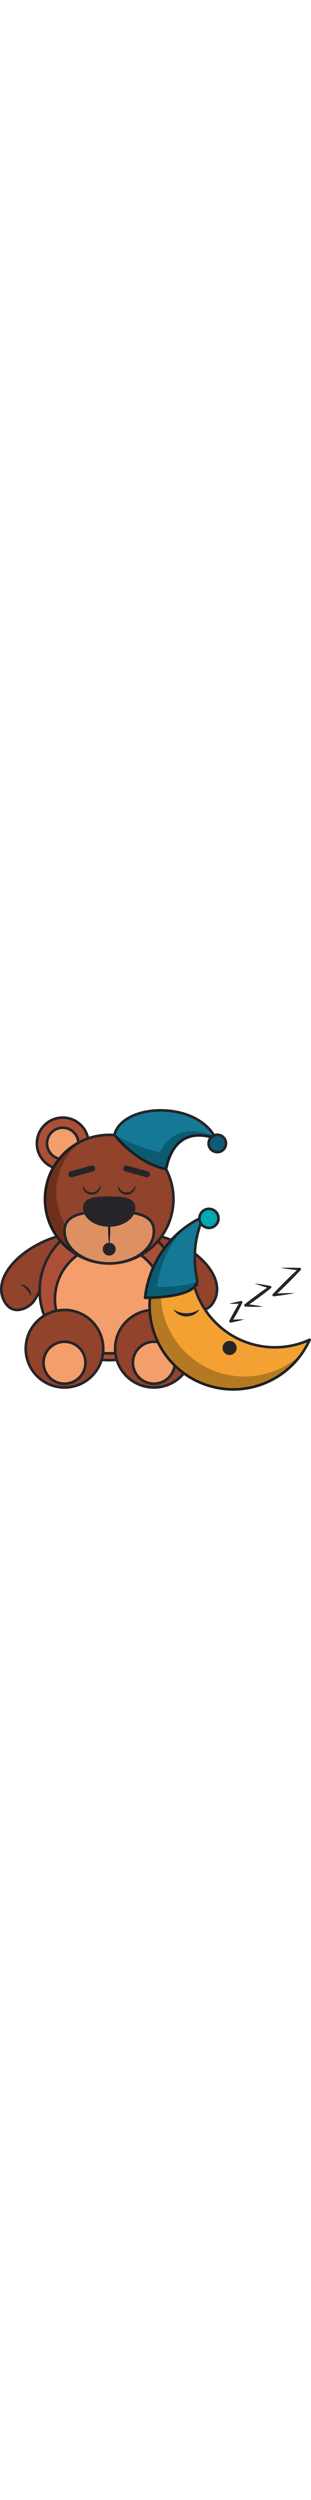 <svg xmlns="http://www.w3.org/2000/svg" xmlns:xlink="http://www.w3.org/1999/xlink" viewBox="0 0 1774 1607" width="200" fill-rule="evenodd" stroke-linejoin="round" stroke-miterlimit="2" xmlns:v="https://vecta.io/nano"><style><![CDATA[.B{fill:#252529}.C{fill:#91432c}.D{fill:#f49e6c}.E{fill:#19181d}.F{fill:#157996}]]></style><g fill-rule="nonzero"><path d="M1049.61 1091.3c23.69 38.96 135.39 108.31 181.46-18.97 54.72-170.42-221.47-364.306-436.049-364.306-17.54 0-34.807 1.238-51.771 3.421v63.215c172.97 18.65 217.38 170.15 306.36 316.64z" class="C"/><path d="M1049.61 1091.3l-6.39 3.89c3.85 6.32 9.4 12.88 16.28 19.38 10.31 9.72 23.63 19.21 38.68 26.38 7.52 3.58 15.48 6.58 23.72 8.69s16.76 3.34 25.38 3.34c8.69 0 17.49-1.25 26.11-4.1 12.94-4.26 25.4-12.14 36.4-24.28 11.02-12.13 20.61-28.45 28.32-49.73l.08-.25c5.02-15.61 7.39-31.44 7.39-47.26 0-20.7-4.06-41.37-11.46-61.59-12.97-35.41-36.12-69.54-66.12-100.92-45.02-47.06-105.5-88-171.08-117.32-65.59-29.294-136.28-46.974-201.899-46.99-17.892 0-35.48 1.263-52.727 3.482-3.74.481-6.528 3.651-6.528 7.423v63.215c0 3.82 2.887 7.04 6.682 7.44 42.206 4.57 76.17 17.12 105.092 35.61 21.69 13.88 40.56 31.14 57.74 51.06 25.78 29.86 47.72 65.69 69.45 104.47 21.75 38.77 43.29 80.46 68.49 121.94v.01l6.39-3.89 6.4-3.89c-22.09-36.37-41.5-73.2-60.93-108.38-14.57-26.39-29.16-51.85-44.94-75.49-11.83-17.72-24.35-34.42-38.05-49.69-20.55-22.9-43.81-42.59-71.35-57.52-27.542-14.94-59.328-25.08-96.688-29.11l-.802 7.44h7.483v-63.215h-7.483l.955 7.422c16.682-2.146 33.628-3.359 50.816-3.359 47.939-.007 99.349 9.908 149.409 27.292 37.54 13.04 74.31 30.26 108.31 50.57 50.99 30.46 95.71 67.88 127.45 108.27 15.88 20.19 28.51 41.11 37.14 62.22 8.64 21.12 13.28 42.42 13.28 63.5 0 14.33-2.14 28.57-6.67 42.68l7.13 2.29-7.04-2.55c-4.78 13.23-10.26 24.11-16.16 32.96-8.87 13.28-18.66 21.98-28.83 27.47-10.19 5.48-20.86 7.79-31.76 7.8-9.6.01-19.35-1.83-28.8-4.97-14.17-4.7-27.62-12.36-38.61-20.79-5.49-4.21-10.37-8.61-14.42-12.87-4.06-4.26-7.27-8.4-9.44-11.97l-6.4 3.89z" class="B"/><path d="M195.951 1091.3c-23.678 38.96-135.366 108.31-181.436-18.97-54.743-170.42 221.465-364.306 436.03-364.306 17.549 0 34.816 1.238 51.771 3.421v63.215c-172.959 18.65-217.372 170.15-306.365 316.64z" class="C"/><path d="M195.951 1091.3l-6.395-3.89c-2.888 4.77-7.645 10.52-13.751 16.27-9.16 8.64-21.349 17.34-34.844 23.76-6.747 3.21-13.819 5.87-20.998 7.71s-14.464 2.86-21.66 2.86c-7.265 0-14.438-1.04-21.42-3.34-5.238-1.73-10.376-4.18-15.391-7.48-7.517-4.95-14.776-11.83-21.542-21.23-6.761-9.39-13.012-21.3-18.398-36.18l-7.037 2.55 7.125-2.29a138.82 138.82 0 0 1-6.673-42.69c0-18.74 3.668-37.65 10.549-56.45 12.03-32.9 33.959-65.48 62.882-95.71 43.366-45.37 102.397-85.42 166.368-114 63.963-28.592 132.864-45.698 195.779-45.682 17.197 0 34.143 1.213 50.815 3.359l.956-7.422h-7.484v63.215h7.484l-.802-7.44c-44.276 4.76-80.725 18.14-111.553 37.88-23.127 14.8-43.082 33.12-61.004 53.89-26.886 31.17-49.254 67.85-71.173 106.93-21.912 39.08-43.37 80.58-68.229 121.49h.001l6.395 3.89 6.396 3.88c22.4-36.87 41.912-73.91 61.246-108.92 14.498-26.25 28.894-51.36 44.284-74.4 11.542-17.29 23.64-33.41 36.744-48.01 19.661-21.91 41.552-40.38 67.346-54.37 25.799-13.98 55.542-23.53 91.151-27.38 3.795-.4 6.681-3.62 6.681-7.44v-63.215c0-3.772-2.787-6.941-6.528-7.423-17.237-2.219-34.825-3.482-52.726-3.482-49.992.007-102.926 10.285-154.308 28.121-38.536 13.381-76.201 31.019-111.074 51.859-52.306 31.26-98.349 69.66-131.541 111.86-16.591 21.1-29.968 43.17-39.23 65.81C5.135 980.82 0 1004.05 0 1027.35c-.001 15.82 2.374 31.66 7.39 47.27l.088.25c5.136 14.19 11.11 26.16 17.788 36.17 10.005 15.02 21.656 25.61 34.182 32.35 12.52 6.75 25.819 9.6 38.855 9.59 11.494 0 22.805-2.17 33.515-5.73 16.067-5.35 30.813-13.79 42.987-23.12 6.086-4.66 11.528-9.56 16.169-14.44 4.641-4.89 8.483-9.76 11.372-14.5l.001-.01-6.396-3.88z" class="B"/><path d="M1019.33 1035.38c0 219.01-177.54 396.55-396.537 396.55-219.009 0-396.547-177.54-396.547-396.55 0-218.99 177.538-396.529 396.547-396.529 218.997 0 396.537 177.539 396.537 396.529z" fill="#ab5037"/><path d="M1026.81 1035.38h-14.96c-.01 107.46-43.54 204.68-113.96 275.11-70.42 70.42-167.64 113.96-275.097 113.96s-204.68-43.54-275.111-113.96c-70.417-70.43-113.949-167.65-113.953-275.11.004-107.45 43.536-204.67 113.953-275.1 70.431-70.411 167.649-113.942 275.111-113.946 107.457.004 204.677 43.535 275.097 113.946 70.42 70.43 113.95 167.65 113.96 275.1h14.96c.01-111.54-45.23-212.59-118.33-285.68-73.09-73.099-174.144-118.337-285.687-118.333-111.547-.004-212.602 45.234-285.693 118.333-73.104 73.09-118.341 174.14-118.338 285.68-.003 111.55 45.234 212.6 118.338 285.7 73.091 73.1 174.145 118.34 285.693 118.34s212.597-45.24 285.687-118.34c73.1-73.1 118.34-174.15 118.33-285.7z" class="B"/><path d="M932.059 1083.84c0 170.81-138.462 309.25-309.267 309.25-170.814 0-309.278-138.44-309.278-309.25 0-170.82 138.464-309.27 309.278-309.27 170.805 0 309.267 138.45 309.267 309.27z" class="D"/><path d="M939.539 1083.84h-14.96c-.01 83.36-33.77 158.76-88.39 213.39-54.638 54.62-130.037 88.38-213.397 88.38s-158.767-33.76-213.403-88.38c-54.626-54.63-88.388-130.03-88.392-213.39.003-83.37 33.766-158.77 88.392-213.4 54.637-54.63 130.038-88.39 213.403-88.39s158.759 33.76 213.397 88.39c54.62 54.63 88.38 130.03 88.39 213.4h14.96c.01-87.45-35.46-166.69-92.77-223.99-57.296-57.3-136.532-92.77-223.977-92.77-87.45 0-166.688 35.47-223.986 92.77-57.312 57.3-92.78 136.54-92.776 223.99-.004 87.45 35.464 166.68 92.776 223.97 57.298 57.31 136.536 92.77 223.986 92.77 87.445 0 166.68-35.46 223.977-92.77 57.31-57.29 92.78-136.52 92.77-223.97z" class="B"/><path d="M505.103 196.077c0 81.402-65.978 147.389-147.371 147.389-81.382 0-147.36-65.987-147.36-147.389 0-81.383 65.978-147.351 147.36-147.351 81.393 0 147.371 65.968 147.371 147.351z" fill="#ab5037"/><path d="M512.586 196.077h-14.967c-.001 19.338-3.914 37.722-10.989 54.456-10.612 25.098-28.36 46.475-50.69 61.561s-49.209 23.886-78.208 23.889c-19.333-.001-37.712-3.915-54.442-10.991-25.092-10.614-46.465-28.363-61.549-50.697s-23.883-49.216-23.886-78.218c.002-19.334 3.915-37.712 10.99-54.442 10.611-25.091 28.358-46.462 50.686-61.544 22.334-15.082 49.206-23.879 78.201-23.882 19.336.001 37.718 3.914 54.45 10.988 25.094 10.611 46.468 28.356 61.552 50.682 15.084 22.332 23.882 49.203 23.885 78.198h14.967c.001-21.359-4.333-41.745-12.172-60.273-11.759-27.796-31.385-51.422-56.095-68.115s-54.54-26.45-86.587-26.447c-21.358-.001-41.744 4.333-60.273 12.17-27.797 11.758-51.425 31.38-68.121 56.088s-26.452 54.534-26.45 86.577c0 21.362 4.333 41.753 12.172 60.285 11.759 27.803 31.383 51.436 56.093 68.133 24.704 16.699 54.536 26.458 86.579 26.455 21.361.001 41.749-4.334 60.28-12.174 27.8-11.761 51.429-31.389 68.124-56.103s26.453-54.547 26.45-86.596z" class="B"/><path d="M447.203 196.077c0 49.431-40.058 89.47-89.471 89.47-49.402 0-89.46-40.039-89.46-89.47 0-49.384 40.058-89.451 89.46-89.451 49.413 0 89.471 40.067 89.471 89.451z" class="D"/><path d="M454.686 196.077h-14.967c-.001 11.345-2.294 22.113-6.44 31.918-6.217 14.705-16.623 27.236-29.712 36.076s-28.828 13.99-45.835 13.993c-11.338-.001-22.101-2.294-31.905-6.438-14.701-6.215-27.233-16.618-36.075-29.707s-13.994-28.829-13.997-45.842c.001-11.333 2.294-22.093 6.44-31.895 6.217-14.699 16.623-27.232 29.711-36.074s28.825-13.996 45.826-13.999c11.34.001 22.106 2.295 31.91 6.441 14.704 6.218 27.238 16.625 36.08 29.712 8.841 13.092 13.994 28.821 13.997 45.815h14.967c.001-13.36-2.713-26.126-7.622-37.726-7.366-17.404-19.649-32.192-35.119-42.645-15.464-10.453-34.158-16.567-54.213-16.564-13.364-.001-26.133 2.714-37.735 7.624-17.407 7.365-32.194 19.649-42.646 35.117a96.5 96.5 0 0 0-16.563 54.194c-.001 13.37 2.713 26.144 7.622 37.748 7.365 17.411 19.649 32.198 35.117 42.648s34.156 16.561 54.205 16.558c13.366.001 26.137-2.712 37.741-7.62 17.408-7.362 32.198-19.643 42.651-35.113 10.453-15.464 16.566-34.161 16.562-54.221z" class="B"/><path d="M989.309 513.822c0 202.445-164.093 366.537-366.517 366.537-202.434 0-366.515-164.092-366.515-366.537 0-202.424 164.081-366.515 366.515-366.515 202.424 0 366.517 164.091 366.517 366.515z" class="C"/><path d="M996.789 513.822h-14.96c-.01 99.18-40.18 188.896-105.16 253.897-64.997 64.98-154.708 105.15-253.877 105.16-99.174-.01-188.885-40.18-253.879-105.16-64.981-65.001-105.149-154.717-105.153-253.897.004-99.169 40.171-188.88 105.153-253.875 64.994-64.983 154.704-105.153 253.879-105.156 99.169.003 188.88 40.173 253.877 105.156 64.98 64.996 105.15 154.706 105.16 253.875h14.96c.01-103.254-41.87-196.802-109.54-264.458-67.655-67.668-161.202-109.544-264.457-109.541-103.26-.003-196.807 41.873-264.462 109.541-67.668 67.657-109.541 161.203-109.537 264.458-.004 103.265 41.869 196.817 109.537 264.477 67.655 67.67 161.202 109.55 264.462 109.54 103.255.01 196.802-41.87 264.457-109.54 67.67-67.66 109.55-161.211 109.54-264.477z" class="B"/><path d="M622.792 872.879c-99.174-.01-188.885-40.18-253.879-105.16-64.981-65.001-105.149-154.717-105.153-253.897.004-99.169 40.171-188.88 105.153-253.875 19.827-19.823 41.953-37.337 65.946-52.106-70.071 66.73-113.784 160.889-113.784 265.3 0 202.444 164.091 366.528 366.516 366.528 45.214 0 88.501-8.22 128.476-23.2-55.79 35.71-122.1 56.4-193.275 56.41z" fill="#6e301b"/><path d="M622.792 880.359c-202.434 0-366.515-164.092-366.515-366.537 0-144.671 83.847-269.726 205.581-329.312-9.374 7.34-18.388 15.131-26.999 23.331-23.993 14.769-46.119 32.283-65.946 52.106-64.982 64.995-105.149 154.706-105.153 253.875.004 99.18 40.172 188.896 105.153 253.897 64.994 64.98 154.705 105.15 253.879 105.16 71.175-.01 137.485-20.7 193.275-56.41 11.072-4.15 21.902-8.83 32.442-13.99-62.23 48.74-140.563 77.88-225.717 77.88z" class="E"/><path d="M877.769 697.1c0 101.189-114.155 183.259-254.977 183.259-140.832 0-254.994-82.07-254.994-183.259 0-101.203 114.162-112.632 254.994-112.632 140.822 0 254.977 11.429 254.977 112.632z" fill="#dd9062"/><g class="B"><path d="M885.249 697.1h-14.97c0 23.881-6.701 46.619-19 67.529-9.22 15.67-21.6 30.29-36.65 43.39-22.564 19.66-51.117 35.9-83.743 47.19-32.623 11.3-69.306 17.67-108.094 17.67-34.481 0-67.298-5.03-97.079-14.08-44.679-13.58-82.49-36.24-108.914-64.37-13.219-14.06-23.599-29.48-30.669-45.81-7.07-16.345-10.846-33.603-10.848-51.519.001-11.95 1.681-22.357 4.782-31.489 2.718-7.992 6.521-15.024 11.356-21.326 4.233-5.51 9.267-10.463 15.1-14.935 10.198-7.824 22.87-14.165 37.698-19.204 22.232-7.568 49.259-12.17 79.525-14.817 30.268-2.655 63.772-3.379 99.049-3.378 35.103-.001 68.45.716 98.601 3.339 22.611 1.965 43.421 5.006 61.786 9.565 13.774 3.416 26.166 7.685 36.924 12.937 8.076 3.937 15.216 8.423 21.396 13.504 9.26 7.633 16.35 16.557 21.23 27.295 4.87 10.741 7.55 23.381 7.55 38.509h14.97c0-13.35-1.89-25.439-5.58-36.303-3.22-9.504-7.831-18.054-13.65-25.627-5.09-6.629-11.1-12.509-17.86-17.698-11.86-9.083-26.018-16.063-41.987-21.496-23.963-8.14-52.046-12.834-83.031-15.557-30.982-2.715-64.868-3.434-100.349-3.435-35.311.001-69.043.713-99.904 3.395-23.148 2.015-44.684 5.134-64.099 9.949-14.56 3.614-27.934 8.182-39.886 14.012-8.963 4.373-17.127 9.461-24.344 15.399-10.824 8.894-19.496 19.75-25.35 32.667-5.865 12.914-8.899 27.801-8.894 44.694-.007 26.715 7.561 52.179 21.072 75.119 10.132 17.22 23.591 33.04 39.724 47.09 24.203 21.07 54.421 38.18 88.68 50.05 34.261 11.86 72.574 18.48 113.001 18.48 35.933 0 70.196-5.23 101.426-14.73 46.839-14.24 86.894-38.06 115.461-68.43 14.269-15.19 25.659-32.03 33.49-50.12 7.83-18.084 12.08-37.427 12.08-57.459z"/><path d="M771.897 563.908c0 59.215-66.757 107.175-149.105 107.175s-149.124-47.96-149.124-107.175c0-59.186 66.776-65.861 149.124-65.861s149.105 6.675 149.105 65.861z"/><path d="M622.792 774.569s-2.202-11.88-3.751-29.69c-1.667-17.816-2.758-41.553-2.806-65.318.038-23.747 1.11-47.493 2.786-65.306 1.559-17.822 3.771-29.69 3.771-29.69s2.212 11.868 3.771 29.69c1.676 17.813 2.748 41.559 2.787 65.306-.039 23.765-1.13 47.502-2.806 65.318-1.55 17.81-3.752 29.69-3.752 29.69z"/><path d="M659.508 798.769c0 20.29-16.438 36.75-36.716 36.75-20.287 0-36.735-16.46-36.735-36.75 0-20.28 16.448-36.71 36.735-36.71 20.278 0 36.716 16.43 36.716 36.71zm112.389-366.456l.623 6.801c.312 2.135.244 4.746-.467 7.903-.449 3.206-1.111 6.889-2.904 10.368-.799 1.783-1.462 3.781-2.524 5.652l-3.829 5.466c-2.534 3.869-6.461 6.947-10.349 10.183-4.345 2.591-8.76 5.709-14.08 6.976-5.057 2.115-10.64 2.105-16.087 2.836-6.286-.819-9.657-.546-15.757-2.739-5.768-1.334-10.055-4.482-14.421-7.054-3.898-3.245-7.815-6.314-10.358-10.202l-3.83-5.466c-1.062-1.852-1.734-3.859-2.533-5.652-1.783-3.528-2.417-7.084-2.845-10.222-.712-3.05-.809-5.759-.507-8.019.312-4.434.634-6.831.634-6.831l1.958 6.5c.39 2.046 1.384 4.365 2.719 6.918 1.169 2.592 2.543 5.408 4.696 8.107 1.744 2.923 4.297 5.505 7.016 8.146 2.485 2.816 6.188 4.638 9.345 7.025 3.664 1.745 7.434 3.664 11.108 4.444 2.855 1.5 9.442 1.432 12.775 1.919 4.17-.574 8.516-.234 12.443-1.832 4.122-.857 7.766-2.786 11.439-4.511 3.157-2.407 6.88-4.19 9.355-7.035 2.718-2.651 5.281-5.233 7.025-8.156 2.173-2.738 3.488-5.437 4.638-7.981 1.345-2.426 2.359-4.852 2.758-7.006l1.959-6.538zm-298.229 0l1.968 6.538c.39 2.154 1.413 4.58 2.758 7.006 1.15 2.544 2.455 5.243 4.638 7.981 1.744 2.923 4.307 5.505 7.025 8.156 2.475 2.845 6.198 4.628 9.355 7.035 3.683 1.725 7.318 3.654 11.45 4.511 3.907 1.598 8.272 1.258 12.443 1.832 3.322-.487 9.919-.419 12.764-1.919 3.684-.78 7.445-2.699 11.109-4.444 3.157-2.387 6.86-4.209 9.344-7.025 2.709-2.641 5.282-5.223 7.026-8.146 2.163-2.699 3.527-5.515 4.687-8.107 1.344-2.553 2.338-4.872 2.718-6.918l1.979-6.5s.301 2.397.613 6.85c.303 2.241.205 4.95-.487 8-.448 3.138-1.072 6.694-2.865 10.222-.799 1.793-1.461 3.8-2.523 5.652l-3.849 5.466c-2.514 3.888-6.451 6.957-10.339 10.202-4.365 2.572-8.643 5.72-14.431 7.054-6.1 2.193-9.471 1.92-15.746 2.739-5.457-.731-11.041-.721-16.088-2.836-5.32-1.267-9.734-4.385-14.1-6.976-3.868-3.236-7.805-6.314-10.338-10.183l-3.83-5.466c-1.052-1.852-1.715-3.869-2.533-5.652-1.774-3.479-2.446-7.162-2.894-10.368-.712-3.157-.789-5.759-.478-7.903l.624-6.801zm68.589-97.685c-2.534-9.208-12.063-14.606-21.242-12.082l-118.304 32.535c-9.208 2.524-14.636 12.034-12.082 21.242 2.523 9.189 12.024 14.597 21.232 12.093l118.303-32.545a17.31 17.31 0 0 0 12.093-21.243zm161.07 0c2.534-9.208 12.044-14.606 21.242-12.082l118.31 32.535c9.189 2.524 14.62 12.034 12.079 21.242-2.529 9.189-12.049 14.597-21.259 12.093L715.4 355.871c-9.198-2.534-14.606-12.044-12.073-21.243z"/></g><use xlink:href="#B" class="F"/><use xlink:href="#C" class="B"/><use xlink:href="#B" class="F"/><use xlink:href="#C" class="B"/><path d="M941.599 334.502c-40.17-9.453-77.37-25.318-110.73-44.038-53.064-29.775-96.373-66.78-126.337-96.313-14.983-14.765-26.633-27.658-34.515-36.832l-2.735-3.213c60.156 31.664 147.989 71.071 243.607 91.519 48.68-93.362 119.87-118.935 185.15-118.935 43.75 0 84.84 11.484 114.74 21.75 1.54 2.373 3.04 4.779 4.51 7.218-7.04-2.164-14.87-4.313-23.33-6.215-16.8-3.778-36.06-6.591-56.47-6.593-18.55.001-38.06 2.329-57.44 8.432-14.53 4.575-28.98 11.279-42.83 20.674-20.77 14.086-40.12 34.223-56.45 62.006-15.42 26.222-28.18 59.232-37.17 100.54z" fill="#0b5b72"/><path d="M947.369 343.466c-175.473-37.515-295.237-196.159-295.237-196.159.097-.38.243-.74.331-1.14l14.819 7.939 2.735 3.213c7.882 9.174 19.532 22.067 34.515 36.832 29.964 29.533 73.273 66.538 126.337 96.313 33.36 18.72 70.56 34.585 110.73 44.038 8.99-41.308 21.75-74.318 37.17-100.54 16.33-27.783 35.68-47.92 56.45-62.006 13.85-9.395 28.3-16.099 42.83-20.674 19.38-6.103 38.89-8.431 57.44-8.432 20.41.002 39.67 2.815 56.47 6.593 8.46 1.902 16.29 4.051 23.33 6.215-1.47-2.439-2.97-4.845-4.51-7.218l11.23 3.973c3.17 5.36 6.21 10.816 8.98 16.487-20.56-7.662-56.06-18.566-95.5-18.566-71.71 0-156.44 36.043-188.12 193.132z" class="E"/><path d="M1289.01 196.106c0 27.342-22.18 49.519-49.55 49.519-27.34 0-49.52-22.177-49.52-49.519 0-27.362 22.18-49.539 49.52-49.539 27.37 0 49.55 22.177 49.55 49.539z" fill="#0c5d74"/><path d="M1296.49 196.106h-14.96c-.01 5.822-1.18 11.331-3.31 16.356-3.18 7.533-8.52 13.967-15.24 18.502s-14.78 7.175-23.52 7.178a41.91 41.91 0 0 1-16.36-3.301c-7.53-3.186-13.97-8.528-18.5-15.241a41.88 41.88 0 0 1-7.18-23.494c0-5.828 1.18-11.341 3.31-16.369a42.16 42.16 0 0 1 15.24-18.51c6.71-4.535 14.76-7.174 23.49-7.177 5.83.001 11.35 1.177 16.37 3.302 7.54 3.187 13.98 8.529 18.52 15.245a41.91 41.91 0 0 1 7.18 23.509h14.96c0-7.853-1.59-15.373-4.48-22.199a57.24 57.24 0 0 0-20.66-25.082c-9.09-6.147-20.1-9.745-31.89-9.742-7.85-.001-15.37 1.596-22.19 4.485-10.24 4.334-18.93 11.554-25.07 20.651-6.15 9.091-9.75 20.103-9.74 31.887 0 7.849 1.59 15.365 4.48 22.188 4.33 10.239 11.55 18.927 20.65 25.073 9.08 6.146 20.09 9.745 31.87 9.742 7.85.001 15.38-1.596 22.2-4.483 10.25-4.333 18.94-11.552 25.09-20.646a56.69 56.69 0 0 0 9.74-31.874z" class="B"/><path d="M1098.8 1366.55c0 122.08-98.96 221.04-221.03 221.04-122.077 0-221.048-98.96-221.048-221.04 0-122.09 98.971-221.04 221.048-221.04 122.07 0 221.03 98.95 221.03 221.04z" class="C"/><path d="M1106.29 1366.55h-14.97c0 59-23.89 112.34-62.55 151.01-38.67 38.65-92.01 62.54-151 62.54-58.997 0-112.34-23.89-151.011-62.54-38.66-38.67-62.55-92.01-62.553-151.01.003-59 23.893-112.35 62.553-151.01 38.671-38.66 92.014-62.55 151.011-62.55 58.99 0 112.33 23.89 151 62.55 38.66 38.66 62.55 92.01 62.55 151.01h14.97c0-63.09-25.59-120.27-66.94-161.6-41.33-41.34-98.5-66.93-161.58-66.93s-120.262 25.59-161.595 66.93c-41.344 41.33-66.94 98.51-66.936 161.6-.004 63.08 25.592 120.26 66.936 161.59 41.333 41.34 98.513 66.93 161.595 66.93s120.25-25.59 161.58-66.93c41.35-41.33 66.94-98.51 66.94-161.59z" class="B"/><path d="M997.309 1446.39c0 66.02-53.53 119.54-119.54 119.54-66.019 0-119.543-53.52-119.543-119.54 0-66.03 53.524-119.54 119.543-119.54 66.01 0 119.54 53.51 119.54 119.54z" class="D"/><path d="M1004.79 1446.39h-14.96c-.01 15.49-3.14 30.21-8.81 43.61-8.5 20.1-22.72 37.23-40.61 49.31s-39.41 19.13-62.64 19.13c-15.49 0-30.21-3.13-43.62-8.8-20.096-8.5-37.221-22.72-49.306-40.61s-19.131-39.41-19.134-62.64c.001-15.5 3.136-30.22 8.804-43.62 8.5-20.1 22.719-37.22 40.608-49.3 17.898-12.08 39.408-19.13 62.648-19.13 15.49 0 30.21 3.13 43.61 8.8 20.1 8.5 37.23 22.71 49.31 40.6s19.13 39.41 19.14 62.65h14.96c0-17.52-3.55-34.25-9.98-49.45-9.65-22.81-25.75-42.18-46.02-55.88-20.26-13.69-44.74-21.69-71.02-21.69-17.52 0-34.25 3.55-49.45 9.98-22.801 9.65-42.181 25.74-55.877 46.01-13.696 20.26-21.703 44.74-21.7 71.03-.001 17.51 3.555 34.24 9.986 49.44 9.648 22.81 25.745 42.19 46.015 55.88 20.266 13.7 44.746 21.7 71.026 21.7 17.51 0 34.24-3.55 49.44-9.98 22.81-9.65 42.19-25.75 55.88-46.02 13.7-20.26 21.71-44.74 21.7-71.02z" class="B"/><path d="M588.843 1366.55c0 122.08-98.951 221.04-221.045 221.04-122.065 0-221.026-98.96-221.026-221.04 0-122.09 98.961-221.04 221.026-221.04 122.094 0 221.045 98.95 221.045 221.04z" class="C"/><path d="M596.327 1366.55H581.36c-.004 59-23.889 112.34-62.546 151.01-38.669 38.65-92.011 62.54-151.016 62.54-58.989 0-112.328-23.89-150.996-62.54-38.656-38.67-62.543-92.01-62.547-151.01.004-59 23.892-112.35 62.547-151.01 38.668-38.66 92.006-62.55 150.996-62.55 59.005 0 112.347 23.89 151.016 62.55 38.657 38.66 62.542 92.01 62.546 151.01h14.967c.004-63.09-25.587-120.27-66.929-161.6-41.331-41.34-98.511-66.93-161.6-66.93-63.075 0-120.25 25.59-161.579 66.93-41.341 41.33-66.935 98.51-66.931 161.6-.003 63.08 25.59 120.26 66.931 161.59 41.329 41.34 98.504 66.93 161.579 66.93 63.089 0 120.269-25.59 161.6-66.93 41.342-41.33 66.933-98.51 66.929-161.59z" class="B"/><path d="M487.349 1446.39c0 66.02-53.515 119.54-119.551 119.54-66.007 0-119.551-53.52-119.551-119.54 0-66.03 53.544-119.54 119.551-119.54 66.036 0 119.551 53.51 119.551 119.54z" class="D"/><path d="M494.832 1446.39h-14.967c-.001 15.49-3.135 30.21-8.802 43.61-8.5 20.1-22.718 37.23-40.608 49.31s-39.417 19.13-62.657 19.13c-15.489 0-30.209-3.13-43.611-8.8-20.101-8.5-37.23-22.72-49.317-40.61s-19.136-39.41-19.139-62.64c.001-15.5 3.137-30.22 8.806-43.62 8.502-20.1 22.725-37.22 40.616-49.3a111.5 111.5 0 0 1 62.645-19.13c15.497 0 30.22 3.13 43.624 8.8 20.103 8.5 37.228 22.71 49.311 40.6s19.129 39.41 19.132 62.65h14.967c.001-17.52-3.554-34.25-9.984-49.45-9.647-22.81-25.744-42.18-46.015-55.88-20.266-13.69-44.748-21.69-71.035-21.69-17.515 0-34.24 3.55-49.441 9.98-22.805 9.65-42.189 25.74-55.887 46.01-13.7 20.26-21.709 44.74-21.706 71.03-.001 17.51 3.556 34.24 9.989 49.44 9.651 22.81 25.752 42.19 46.023 55.88 20.266 13.7 44.744 21.7 71.022 21.7 17.521 0 34.251-3.55 49.454-9.98 22.807-9.65 42.188-25.75 55.883-46.02 13.695-20.26 21.7-44.74 21.697-71.02zm584.588-379.55s-.54-1.46-.79-4.15c-.44-2.76-.37-6.62.2-11.29.1-2.41.98-4.76 1.7-7.37.85-2.54 1.33-5.5 2.94-7.97 1.43-2.58 2.76-5.37 4.44-8.01 1.43-2.83 3.96-4.83 5.92-7.32l6.64-6.7c2.5-1.82 5.19-3.3 7.67-4.88 2.45-1.57 4.96-2.9 7.29-4.14 2.35-1.22 4.93-1.62 7.14-2.28 8.99-2.42 15.02-2.74 15.02-2.74s-4.61 4.55-11.58 9.45c-1.69 1.33-3.71 2.4-5.54 3.97-1.76 1.69-3.55 3.45-5.54 5.09-1.99 1.65-3.89 3.47-6.07 5.03l-5.31 6c-1.76 2.03-4.11 3.59-5.37 5.95-1.43 2.21-3.13 4.2-4.67 6.25-1.67 1.96-2.71 4.19-4.02 6.18-1.09 2.06-2.71 3.87-3.52 5.79-1.9 3.77-3.76 6.93-4.75 9.3-1.23 2.34-1.8 3.84-1.8 3.84zm-903.571 0s-.556-1.5-1.784-3.84c-.984-2.37-2.855-5.53-4.755-9.3-.818-1.92-2.426-3.73-3.527-5.79-1.316-1.99-2.329-4.22-4.015-6.17-1.529-2.06-3.235-4.05-4.667-6.26-1.257-2.36-3.625-3.92-5.369-5.95l-5.32-6c-2.183-1.56-4.073-3.38-6.071-5.03-1.978-1.62-3.771-3.4-5.525-5.09-1.822-1.57-3.849-2.64-5.545-3.97-6.957-4.9-11.585-9.45-11.585-9.45s6.032.32 15.025 2.74c2.212.66 4.794 1.06 7.143 2.28 2.319 1.24 4.833 2.57 7.288 4.14 2.466 1.58 5.175 3.06 7.669 4.88l6.636 6.7c1.958 2.49 4.482 4.49 5.914 7.32 1.676 2.64 3.011 5.43 4.454 8.02 1.607 2.46 2.084 5.42 2.933 7.98.711 2.59 1.598 4.94 1.705 7.35.565 4.67.633 8.53.194 11.29-.253 2.69-.798 4.15-.798 4.15z" class="B"/><path d="M1449.42 1343.42c-255.26-65.64-408.98-325.78-343.36-581.02 6.75-26.186 15.55-51.268 26.16-75.179-126.5 57.799-226.77 170.119-264.1 315.309-65.646 255.25 88.08 515.39 343.34 581.02 229.08 58.9 462.05-58.88 554.87-268.17-95.9 43.82-206.85 56.34-316.91 28.04z" fill="#f4a133"/><path d="M1449.42 1343.42l1.86-7.25c-106.04-27.27-194.21-88.59-255.94-169.28s-96.94-180.73-96.94-285.33c0-38.71 4.82-78.06 14.91-117.3 6.64-25.773 15.31-50.463 25.75-74.006 1.26-2.851.63-6.163-1.58-8.355-2.22-2.193-5.54-2.781-8.37-1.485-64.24 29.352-121.81 72.546-168.08 126.836-46.26 54.3-81.21 119.71-100.16 193.42-10.411 40.47-15.39 81.09-15.39 121.05 0 107.97 36.34 211.17 100.01 294.41s154.74 146.55 264.1 174.67c40.47 10.4 81.07 15.38 121.02 15.38 189.71-.01 364.66-112.15 442.57-287.77 1.26-2.85.63-6.16-1.58-8.36-2.22-2.19-5.54-2.78-8.38-1.48-60.24 27.53-126.49 42.5-194.7 42.5-38.7 0-78.02-4.81-117.24-14.9l-1.86 7.25-1.87 7.25c40.45 10.4 81.03 15.37 120.97 15.37 70.4 0 138.78-15.46 200.92-43.86l-3.11-6.8-6.84-3.04c-75.44 170.15-245.09 278.88-428.88 278.87-38.71 0-78.05-4.82-117.29-14.9-106.03-27.27-194.21-88.59-255.94-169.28-61.72-80.68-96.931-180.71-96.931-285.31 0-38.72 4.821-78.07 14.921-117.33 18.38-71.47 52.23-134.82 97.06-187.43 44.82-52.61 100.63-94.483 162.9-122.933l-3.11-6.806-6.85-3.033c-10.76 24.28-19.71 49.753-26.55 76.342-10.41 40.47-15.39 81.07-15.39 121.03 0 107.97 36.34 211.18 100.02 294.42 63.67 83.25 154.74 146.57 264.1 174.69l1.87-7.25z" class="B"/><path d="M1330.63 1591.21h-.02c-38.71 0-78.05-4.82-117.29-14.9-106.03-27.27-194.21-88.59-255.94-169.28-61.72-80.68-96.931-180.71-96.931-285.31a466.34 466.34 0 0 1 1.581-38.37l26.96-1.3 28.87-2.13c13.53 199.77 152.87 377.21 357.41 429.79 39.86 10.25 79.83 15.16 119.17 15.16 110.54 0 216.03-38.72 299.61-106.17-88.19 107.76-221.59 172.51-363.42 172.51z" fill="#b57923"/><path d="M1330.56 1598.7c-39.3 0-79.27-4.9-119.1-15.15-228.22-58.68-375.27-272.83-356.96-499.96l7.53-.24a466.34 466.34 0 0 0-1.581 38.37c0 104.6 35.211 204.63 96.931 285.31 61.73 80.69 149.91 142.01 255.94 169.28 39.24 10.08 78.58 14.9 117.29 14.9h.02c141.83 0 275.23-64.75 363.42-172.51 9.36-7.55 18.44-15.46 27.23-23.72-88.5 126.42-234.53 203.72-390.72 203.72z" class="E"/><path d="M1123.82 968.559c-18.34-84.71-17.74-174.87 5.31-264.531a579.75 579.75 0 0 1 31.52-90.64c-152.51 69.69-273.41 205.121-318.42 380.171-7.11 27.65-12.05 55.35-15 82.93 0 0 315.42 3.2 296.59-107.93z" class="F"/><path d="M1123.82 968.559l7.31-1.58a563.78 563.78 0 0 1-12.77-119.3c0-46.8 5.82-94.35 18.02-141.788l-.01.003c8.03-31.146 18.5-61.01 31.12-89.472a7.47 7.47 0 0 0-1.58-8.355c-2.22-2.192-5.53-2.781-8.37-1.485-77.24 35.296-146.47 87.236-202.11 152.527-55.63 65.29-97.66 143.94-120.45 232.58-7.2 28.01-12.206 56.08-15.196 84-.225 2.1.446 4.2 1.85 5.77 1.403 1.58 3.405 2.49 5.516 2.51l2.79.01c7.55 0 29.83-.17 59.05-1.93 21.92-1.32 47.74-3.54 74.21-7.26 19.86-2.8 40.08-6.44 59.32-11.21 14.44-3.58 28.32-7.79 41.1-12.79 9.59-3.75 18.57-7.94 26.7-12.66 12.18-7.09 22.51-15.39 29.96-25.38 3.71-4.99 6.69-10.42 8.72-16.25 2.04-5.83 3.11-12.05 3.11-18.56a62.85 62.85 0 0 0-.92-10.63l-.06-.33-7.31 1.58-7.38 1.25c.48 2.83.7 5.54.7 8.13 0 5.13-.87 9.84-2.52 14.32-1.54 4.19-3.78 8.19-6.71 12.04-5.48 7.2-13.44 13.88-23.38 19.86-17.37 10.49-40.69 18.76-66.14 25.02-38.18 9.42-81.13 14.42-116.57 17.01-35.45 2.6-63.43 2.82-71.88 2.82h-2.64l-.07 7.48 7.44.8c2.91-27.23 7.79-54.57 14.81-81.87 22.219-86.4 63.15-162.99 117.34-226.6 54.2-63.61 121.67-114.231 196.94-148.624l-3.11-6.807-6.84-3.033c-12.95 29.203-23.7 59.85-31.93 91.806v.004c-12.51 48.654-18.49 97.474-18.49 145.514a578.94 578.94 0 0 0 13.11 122.47l7.32-1.59-7.38 1.25 7.38-1.25z" class="B"/><path d="M835.609 1068.99a572.82 572.82 0 0 1 13.87-73.57c22.219-86.4 63.15-162.99 117.34-226.6a567.59 567.59 0 0 1 56.35-57.341c-51.15 62.591-89.86 137.001-111.31 220.451-7.12 27.65-12.06 55.36-15 82.93l2.66.01c19.01 0 135.84-1.11 216.58-27.55-.39 1.68-.88 3.33-1.48 4.94-1.54 4.19-3.78 8.19-6.71 12.04-5.48 7.2-13.44 13.88-23.38 19.86-17.37 10.49-40.69 18.76-66.14 25.02-38.18 9.42-81.13 14.42-116.57 17.01-29.64 2.18-54.06 2.69-66.21 2.8z" fill="#0b5b72"/><path d="M829.919 1076.5c-1.76 0-2.69-.01-2.69-.01 2.95-27.58 7.89-55.28 15-82.93 33.86-131.7 110.67-240.95 211.6-316.659a576.14 576.14 0 0 0-30.66 34.578 567.59 567.59 0 0 0-56.35 57.341c-54.19 63.61-95.121 140.2-117.34 226.6a572.82 572.82 0 0 0-13.87 73.57c12.15-.11 36.57-.62 66.21-2.8 35.44-2.59 78.39-7.59 116.57-17.01 25.45-6.26 48.77-14.53 66.14-25.02 9.94-5.98 17.9-12.66 23.38-19.86 2.93-3.85 5.17-7.85 6.71-12.04.6-1.61 1.09-3.26 1.48-4.94 2.72-.89 5.42-1.82 8.06-2.77-11.95 89.39-265.24 91.95-294.24 91.95z" class="E"/><path d="M1137.6 1142.95l-4 6.1a37.31 37.31 0 0 1-5.33 6.5c-2.27 2.44-4.91 5.29-8.19 7.65l-5.03 3.98c-1.86 1.2-3.86 2.31-5.89 3.52-4 2.61-8.67 4.45-13.49 6.45-4.96 1.43-10.05 3.48-15.53 4.15-5.39 1.21-10.99 1.29-16.57 1.62-5.58-.33-11.2-.39-16.59-1.59-5.47-.67-10.55-2.73-15.52-4.15-4.8-2.02-9.48-3.83-13.48-6.43l-5.89-3.54-5.05-3.99c-3.3-2.37-5.86-5.16-8.09-7.58-2.35-2.27-4.09-4.57-5.39-6.55-2.69-3.87-4.04-6.13-4.04-6.13s2.49 1.2 6.46 3.36c1.91 1.16 4.41 2.33 7.21 3.62 2.81 1.33 5.86 2.83 9.35 4.13 3.4 1.48 7.15 2.74 11.11 4 3.85 1.51 8.25 2.04 12.45 3.4 4.42.73 8.89 1.65 13.51 1.99 4.58.68 9.29.64 13.96.87 4.68-.23 9.37-.17 13.96-.85 4.63-.33 9.09-1.27 13.52-1.99 4.19-1.38 8.61-1.87 12.45-3.4 3.96-1.26 7.73-2.52 11.11-4 3.52-1.32 6.49-2.78 9.26-4.09 2.75-1.24 5.3-2.46 7.26-3.67 4.06-2.24 6.47-3.38 6.47-3.38zm212.35 219.24c0 22.25-18.04 40.29-40.29 40.29-22.26 0-40.3-18.04-40.3-40.29 0-22.27 18.04-40.3 40.3-40.3 22.25 0 40.29 18.03 40.29 40.3zm-42.19-251.88c11.06-3.48 22.23-6.12 33.39-8.83l33.66-6.92c3.83-.71 7.53 1.86 8.22 5.7.27 1.5.06 2.96-.53 4.22l-.41.89c-4.31 9.37-9.16 18.44-13.75 27.67-4.68 9.17-9.71 18.15-14.55 27.24-4.9 9.05-10.18 17.9-15.25 26.85-5.13 8.93-10.64 17.64-15.94 26.47l-7.93-11.63 38.6-2.27c12.9-.45 25.82-.72 38.86-.12-12.41 4-24.96 7.13-37.53 10.08-12.57 2.96-25.21 5.44-37.85 7.91a7.6 7.6 0 0 1-8.95-6.01c-.36-1.74-.06-3.48.69-4.95l.34-.65 14.06-27.53 14.75-27.12 15.45-26.74 16.24-26.31 7.29 10.8c-11.4.8-22.86 1.24-34.31 1.57-11.5.13-22.97.35-34.55-.32zm143.73-116.211c30.68 3.47 60.93 8.72 91.02 14.63a7.09 7.09 0 0 1 5.59 8.31c-.34 1.67-1.21 3.09-2.43 4.1l-.57.47c-11.18 9.23-22.72 17.98-34.1 26.96l-34.66 26.18-35.16 25.51-35.74 24.76-3.95-13.84c33.25 4.04 66.45 8.65 99.48 15.49-33.69 1.63-67.2 1-100.67-.17-4.17-.15-7.44-3.65-7.28-7.81.08-2.3 1.17-4.32 2.81-5.63l.51-.41 34.23-26.77 34.79-26.02 35.28-25.35 35.86-24.58 2.59 12.88c-29.45-8.55-58.74-17.74-87.6-28.71zm148.9-88.67c36.77-1.41 73.41-.99 110.01.06 3.92.12 7.01 3.39 6.89 7.3-.06 1.77-.75 3.36-1.85 4.58l-.42.46c-11.77 12.87-23.99 25.32-36.01 37.98l-36.69 37.29-37.28 36.69-37.95 36.04-6.12-13.08c40.1-2.24 80.27-3.89 120.63-3.32-39.59 7.88-79.39 13.52-119.23 18.59-4.15.54-7.94-2.4-8.47-6.55a7.49 7.49 0 0 1 1.98-6.13l.37-.41 36.18-37.79 36.83-37.16 37.45-36.54 38.11-35.86 4.63 12.33c-36.43-3.78-72.8-8.21-109.06-14.48z" class="B"/><path d="M1246.31 623.308c0 30.031-24.33 54.353-54.35 54.353s-54.36-24.322-54.36-54.353c0-30.012 24.34-54.343 54.36-54.343s54.35 24.331 54.35 54.343z" fill="#00a9b1"/><path d="M1253.79 623.308h-14.96a46.84 46.84 0 0 1-3.68 18.247c-3.55 8.402-9.51 15.572-16.99 20.625-7.49 5.053-16.47 7.994-26.2 7.997-6.5-.001-12.64-1.311-18.25-3.679a47.02 47.02 0 0 1-20.62-16.984c-5.06-7.489-8-16.467-8-26.206 0-6.491 1.31-12.635 3.68-18.237 3.55-8.4 9.5-15.57 16.99-20.624 7.48-5.053 16.46-7.996 26.2-7.999a46.69 46.69 0 0 1 18.24 3.68c8.4 3.551 15.57 9.503 20.63 16.986 5.05 7.488 7.99 16.463 8 26.194h14.96a61.71 61.71 0 0 0-4.86-24.068c-4.7-11.105-12.53-20.53-22.39-27.195s-21.8-10.567-34.58-10.564c-8.52-.001-16.67 1.73-24.08 4.862a62.01 62.01 0 0 0-27.19 22.392c-6.67 9.858-10.57 21.794-10.57 34.573 0 8.52 1.73 16.674 4.86 24.077 4.7 11.108 12.53 20.533 22.4 27.198 9.86 6.665 21.8 10.564 34.58 10.561 8.51.001 16.67-1.729 24.07-4.86 11.11-4.698 20.53-12.527 27.2-22.392s10.57-21.799 10.56-34.584z" class="B"/></g><defs ><path id="B" d="M947.369 343.466c49.1-243.496 225.67-196.159 283.62-174.566-107.65-219.535-530.312-203.691-578.857-21.593 0 0 119.764 158.644 295.237 196.159z"/><path id="C" d="M947.369 343.466l7.34 1.479c7.8-38.695 18.83-69.708 31.94-94.42 9.84-18.537 20.85-33.534 32.6-45.639 17.62-18.149 36.9-29.836 56.68-37.08 19.78-7.235 40.09-9.989 59.56-9.989 19.03-.001 37.23 2.637 53.19 6.228 15.95 3.589 29.65 8.123 39.7 11.867 2.88 1.073 6.1.288 8.16-1.989s2.52-5.559 1.17-8.318c-13.99-28.533-33.14-53.2-55.92-74.083-34.19-31.33-76.52-54.177-122.24-69.224C1013.829 7.256 964.699.003 916.709 0c-63.09.015-124.22 12.502-173.152 36.794-24.459 12.157-45.88 27.29-62.847 45.416-16.961 18.115-29.445 39.275-35.809 63.169-.592 2.221-.127 4.602 1.258 6.437.227.293 30.463 40.331 82.926 85.191 26.235 22.427 58.033 46.063 94.463 66.509s77.501 37.698 122.261 47.268c1.95.418 3.99.036 5.66-1.06 1.68-1.097 2.84-2.818 3.24-4.779l-7.34-1.479 1.56-7.318c-42.98-9.187-82.68-25.829-118.06-45.684-53.064-29.775-96.373-66.78-126.337-96.313-14.983-14.765-26.633-27.658-34.515-36.832l-8.943-10.743-2.252-2.846-.553-.716-.131-.172-.029-.038-.005-.007-1.32.998 1.32-.997v-.001l-1.32.998 1.32-.997-5.972 4.509 7.231 1.928c5.685-21.304 16.773-40.222 32.276-56.798 11.625-12.424 25.738-23.503 41.839-33.117 24.147-14.424 52.762-25.539 83.943-33.019s64.918-11.335 99.288-11.334c61.98-.01 126 12.548 180.85 38.531 27.43 12.987 52.57 29.314 74.11 49.058s39.49 42.896 52.6 69.639l6.72-3.295 2.62-7.013c-10.52-3.917-24.85-8.666-41.65-12.444s-36.06-6.591-56.47-6.593c-18.55.001-38.06 2.329-57.44 8.432-14.53 4.575-28.98 11.279-42.83 20.674-20.77 14.086-40.12 34.223-56.45 62.006-16.34 27.787-29.7 63.195-38.74 108.025l7.34 1.479 1.56-7.318-1.56 7.318z"/></defs></svg>